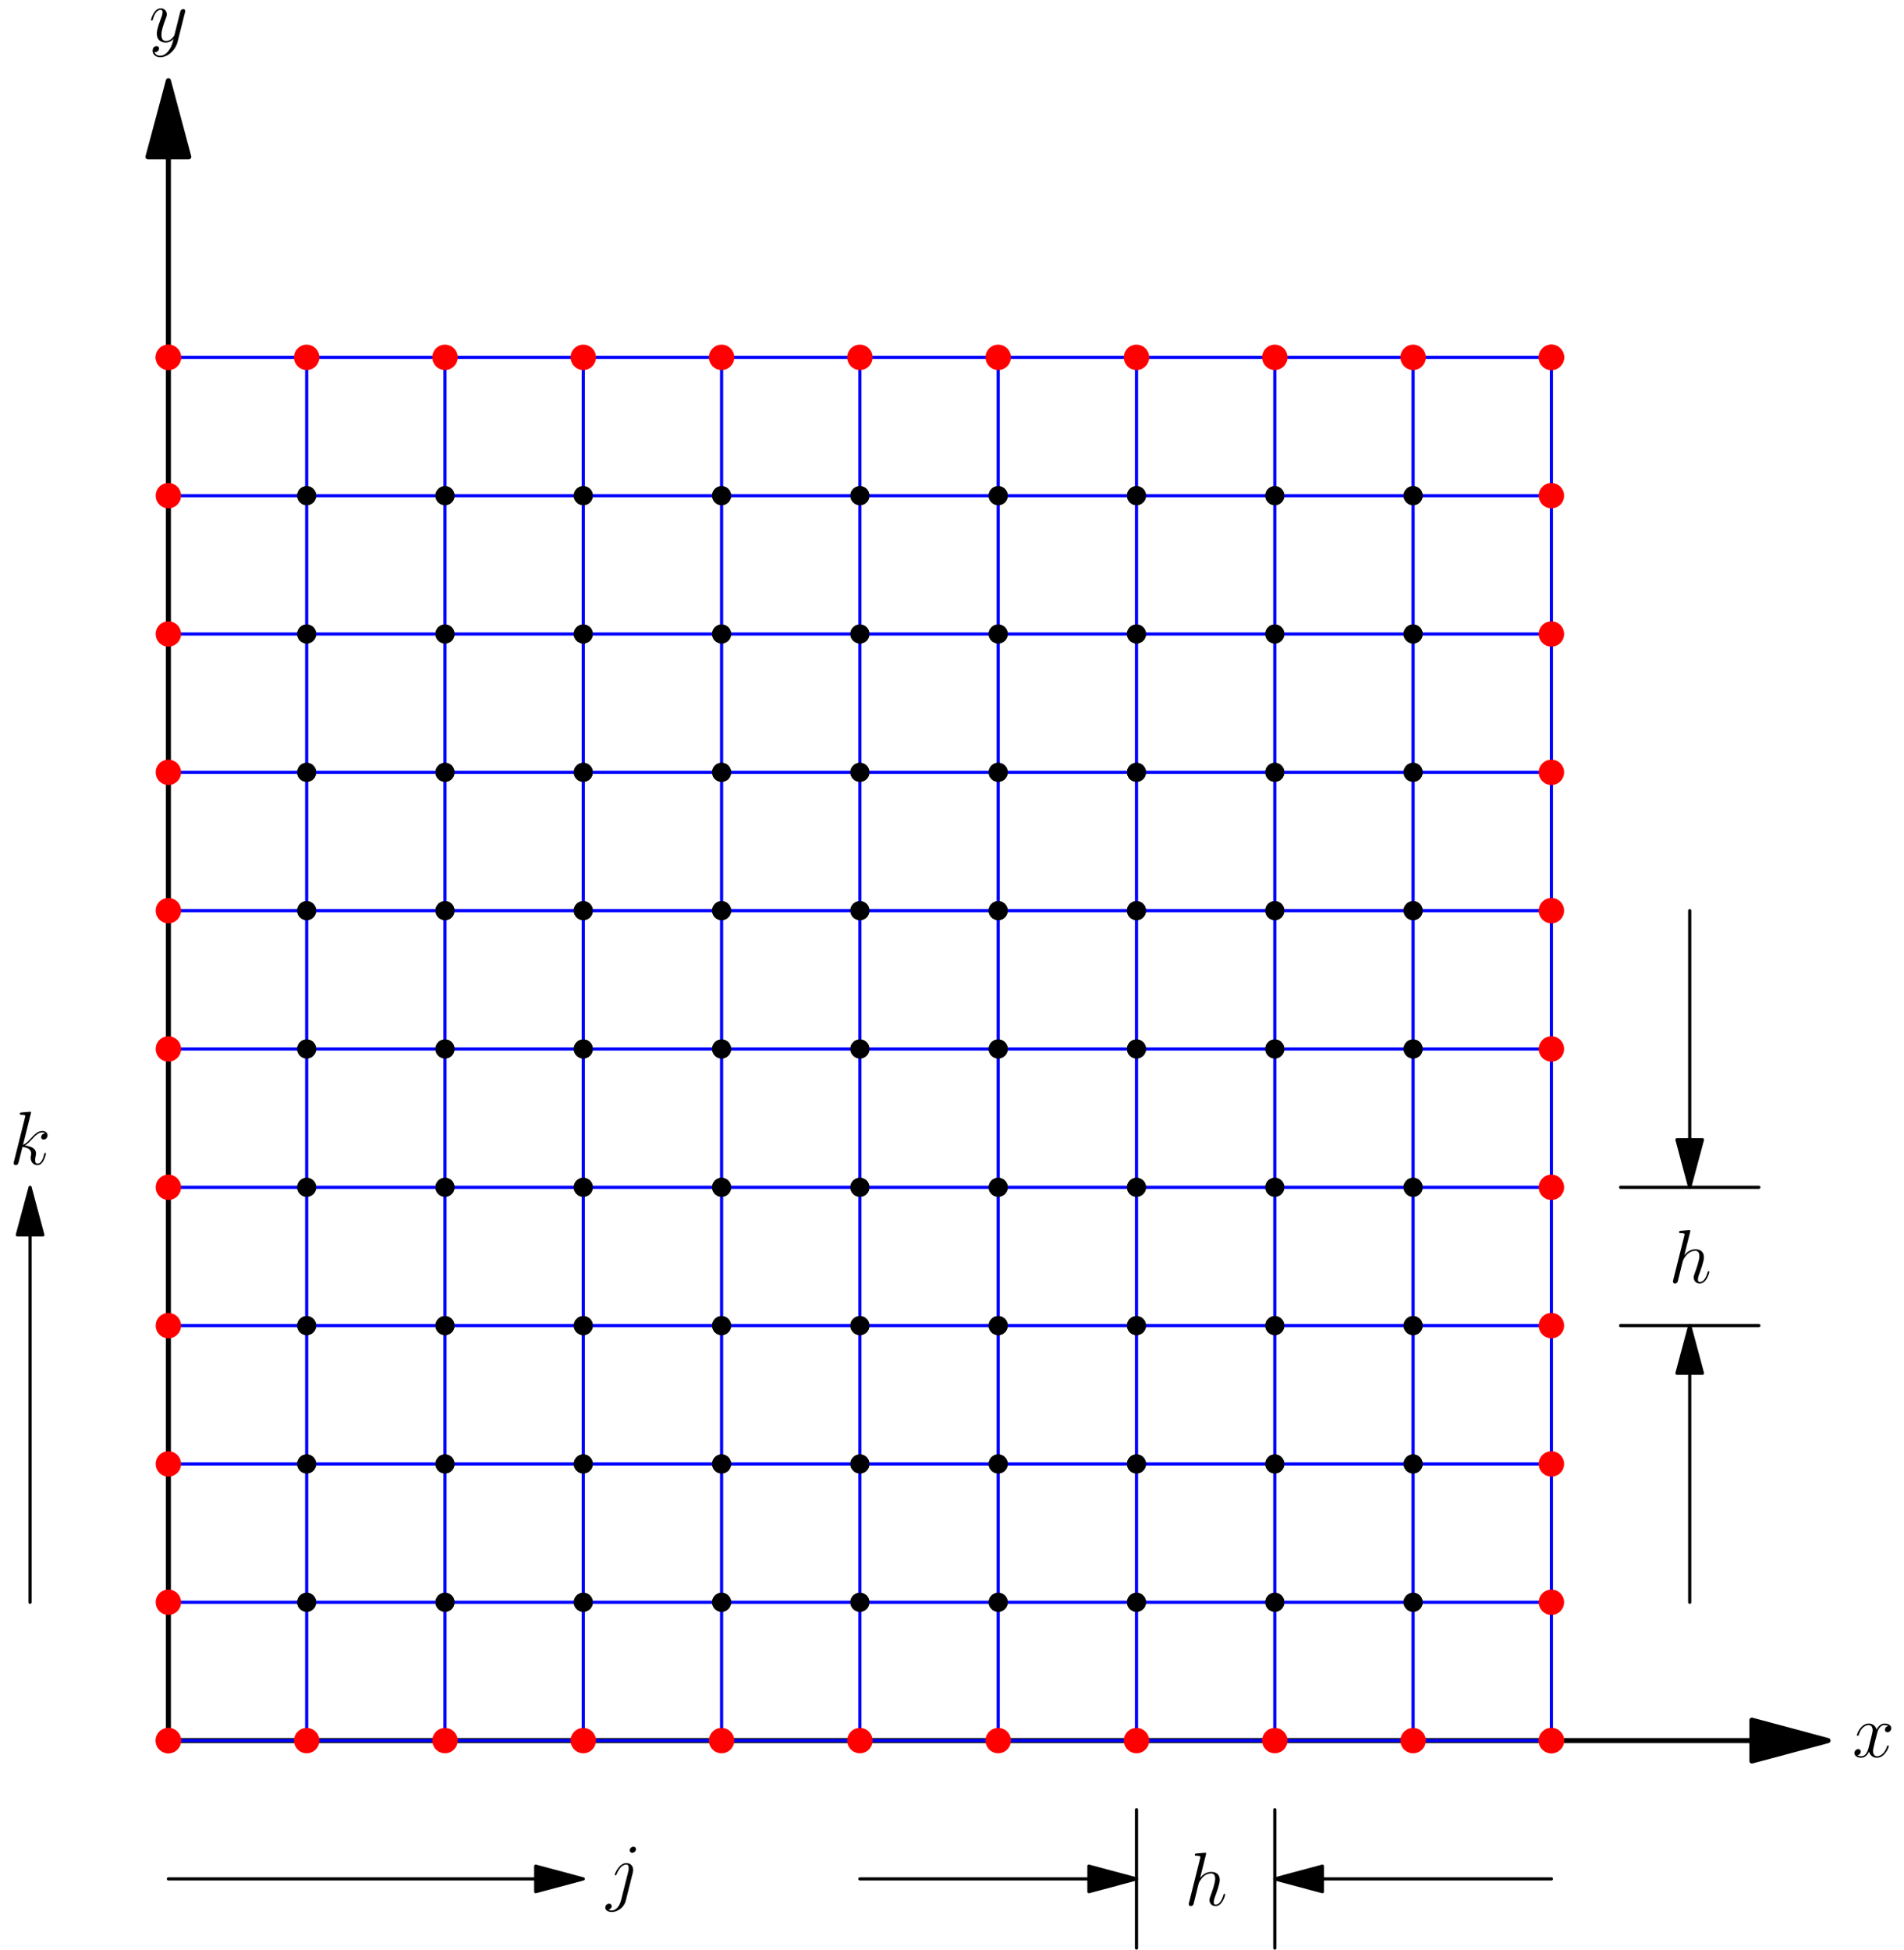 <?xml version='1.0' encoding='UTF-8'?>
<!-- This file was generated by dvisvgm 3.2.2 -->
<svg version='1.1' xmlns='http://www.w3.org/2000/svg' xmlns:xlink='http://www.w3.org/1999/xlink' width='300pt' height='307.228pt' viewBox='82.947 328.141 300 307.228'>
<defs>
<path id='g0-104' d='M3.359-7.998C3.371-8.046 3.395-8.118 3.395-8.177C3.395-8.297 3.276-8.297 3.252-8.297C3.24-8.297 2.654-8.249 2.594-8.237C2.391-8.225 2.212-8.201 1.997-8.189C1.698-8.165 1.614-8.153 1.614-7.938C1.614-7.819 1.71-7.819 1.877-7.819C2.463-7.819 2.475-7.711 2.475-7.592C2.475-7.52 2.451-7.424 2.439-7.388L.705-.466C.658-.287 .658-.263 .658-.191C.658 .072 .861 .12 .98 .12C1.184 .12 1.339-.036 1.399-.167L1.937-2.331C1.997-2.594 2.068-2.845 2.128-3.108C2.26-3.61 2.26-3.622 2.487-3.969S3.252-5.033 4.172-5.033C4.651-5.033 4.818-4.674 4.818-4.196C4.818-3.527 4.352-2.224 4.089-1.506C3.981-1.219 3.921-1.064 3.921-.849C3.921-.311 4.292 .12 4.866 .12C5.978 .12 6.396-1.638 6.396-1.71C6.396-1.769 6.348-1.817 6.276-1.817C6.169-1.817 6.157-1.781 6.097-1.578C5.822-.622 5.38-.12 4.902-.12C4.782-.12 4.591-.132 4.591-.514C4.591-.825 4.734-1.207 4.782-1.339C4.997-1.913 5.535-3.324 5.535-4.017C5.535-4.734 5.117-5.272 4.208-5.272C3.527-5.272 2.929-4.949 2.439-4.328L3.359-7.998Z'/>
<path id='g0-106' d='M4.184-3.79C4.232-3.981 4.232-4.148 4.232-4.196C4.232-4.89 3.718-5.272 3.18-5.272C1.973-5.272 1.327-3.527 1.327-3.443C1.327-3.383 1.375-3.335 1.447-3.335C1.542-3.335 1.554-3.383 1.614-3.503C2.092-4.663 2.69-5.033 3.144-5.033C3.395-5.033 3.527-4.902 3.527-4.483C3.527-4.196 3.491-4.077 3.443-3.862L2.307 .646C2.08 1.53 1.518 2.2 .861 2.2C.813 2.2 .562 2.2 .335 2.08C.622 2.02 .849 1.793 .849 1.506C.849 1.315 .705 1.124 .442 1.124C.132 1.124-.155 1.387-.155 1.745C-.155 2.236 .371 2.439 .861 2.439C1.686 2.439 2.774 1.829 3.072 .634L4.184-3.79ZM4.674-7.46C4.674-7.759 4.423-7.855 4.28-7.855C3.957-7.855 3.682-7.544 3.682-7.281C3.682-7.101 3.826-6.886 4.089-6.886C4.364-6.886 4.674-7.149 4.674-7.46Z'/>
<path id='g0-107' d='M3.359-7.998C3.371-8.046 3.395-8.118 3.395-8.177C3.395-8.297 3.276-8.297 3.252-8.297C3.24-8.297 2.809-8.261 2.594-8.237C2.391-8.225 2.212-8.201 1.997-8.189C1.71-8.165 1.626-8.153 1.626-7.938C1.626-7.819 1.745-7.819 1.865-7.819C2.475-7.819 2.475-7.711 2.475-7.592C2.475-7.544 2.475-7.52 2.415-7.305L.705-.466C.658-.287 .658-.263 .658-.191C.658 .072 .861 .12 .98 .12C1.315 .12 1.387-.143 1.482-.514L2.044-2.75C2.905-2.654 3.419-2.295 3.419-1.722C3.419-1.65 3.419-1.602 3.383-1.423C3.335-1.243 3.335-1.1 3.335-1.04C3.335-.347 3.79 .12 4.4 .12C4.949 .12 5.236-.383 5.332-.55C5.583-.992 5.738-1.662 5.738-1.71C5.738-1.769 5.691-1.817 5.619-1.817C5.511-1.817 5.499-1.769 5.452-1.578C5.284-.956 5.033-.12 4.423-.12C4.184-.12 4.029-.239 4.029-.693C4.029-.921 4.077-1.184 4.125-1.363C4.172-1.578 4.172-1.59 4.172-1.733C4.172-2.439 3.539-2.833 2.439-2.977C2.869-3.24 3.3-3.706 3.467-3.885C4.148-4.651 4.615-5.033 5.165-5.033C5.44-5.033 5.511-4.961 5.595-4.89C5.153-4.842 4.985-4.531 4.985-4.292C4.985-4.005 5.212-3.909 5.38-3.909C5.703-3.909 5.99-4.184 5.99-4.567C5.99-4.914 5.715-5.272 5.177-5.272C4.519-5.272 3.981-4.806 3.132-3.85C3.013-3.706 2.57-3.252 2.128-3.084L3.359-7.998Z'/>
<path id='g0-120' d='M5.667-4.878C5.284-4.806 5.141-4.519 5.141-4.292C5.141-4.005 5.368-3.909 5.535-3.909C5.894-3.909 6.145-4.22 6.145-4.543C6.145-5.045 5.571-5.272 5.069-5.272C4.34-5.272 3.933-4.555 3.826-4.328C3.551-5.224 2.809-5.272 2.594-5.272C1.375-5.272 .729-3.706 .729-3.443C.729-3.395 .777-3.335 .861-3.335C.956-3.335 .98-3.407 1.004-3.455C1.411-4.782 2.212-5.033 2.558-5.033C3.096-5.033 3.204-4.531 3.204-4.244C3.204-3.981 3.132-3.706 2.989-3.132L2.582-1.494C2.403-.777 2.056-.12 1.423-.12C1.363-.12 1.064-.12 .813-.275C1.243-.359 1.339-.717 1.339-.861C1.339-1.1 1.16-1.243 .933-1.243C.646-1.243 .335-.992 .335-.61C.335-.108 .897 .12 1.411 .12C1.985 .12 2.391-.335 2.642-.825C2.833-.12 3.431 .12 3.873 .12C5.093 .12 5.738-1.447 5.738-1.71C5.738-1.769 5.691-1.817 5.619-1.817C5.511-1.817 5.499-1.757 5.464-1.662C5.141-.61 4.447-.12 3.909-.12C3.491-.12 3.264-.43 3.264-.921C3.264-1.184 3.312-1.375 3.503-2.164L3.921-3.79C4.101-4.507 4.507-5.033 5.057-5.033C5.081-5.033 5.416-5.033 5.667-4.878Z'/>
<path id='g0-121' d='M3.144 1.339C2.821 1.793 2.355 2.2 1.769 2.2C1.626 2.2 1.052 2.176 .873 1.626C.909 1.638 .968 1.638 .992 1.638C1.351 1.638 1.59 1.327 1.59 1.052S1.363 .681 1.184 .681C.992 .681 .574 .825 .574 1.411C.574 2.02 1.088 2.439 1.769 2.439C2.965 2.439 4.172 1.339 4.507 .012L5.679-4.651C5.691-4.71 5.715-4.782 5.715-4.854C5.715-5.033 5.571-5.153 5.392-5.153C5.284-5.153 5.033-5.105 4.937-4.746L4.053-1.231C3.993-1.016 3.993-.992 3.897-.861C3.658-.526 3.264-.12 2.69-.12C2.02-.12 1.961-.777 1.961-1.1C1.961-1.781 2.283-2.702 2.606-3.563C2.738-3.909 2.809-4.077 2.809-4.316C2.809-4.818 2.451-5.272 1.865-5.272C.765-5.272 .323-3.539 .323-3.443C.323-3.395 .371-3.335 .454-3.335C.562-3.335 .574-3.383 .622-3.551C.909-4.555 1.363-5.033 1.829-5.033C1.937-5.033 2.14-5.033 2.14-4.639C2.14-4.328 2.008-3.981 1.829-3.527C1.243-1.961 1.243-1.566 1.243-1.279C1.243-.143 2.056 .12 2.654 .12C3.001 .12 3.431 .012 3.85-.43L3.862-.418C3.682 .287 3.563 .753 3.144 1.339Z'/>
</defs>
<g id='page1'>
<g transform='translate(82.947 328.141)scale(.996)'>
<path d='M277.14 275.311H26.637' fill='none' stroke='#000000' stroke-linecap='round' stroke-linejoin='round' stroke-miterlimit='10.037' stroke-width='0.803'/>
</g>
<g transform='translate(82.947 328.141)scale(.996)'>
<path d='M289.185 275.311L277.14 272.083V278.538L289.185 275.311Z' fill='#000000'/>
</g>
<g transform='translate(82.947 328.141)scale(.996)'>
<path d='M289.185 275.311L277.14 272.083V278.538L289.185 275.311Z' fill='none' stroke='#000000' stroke-linecap='round' stroke-linejoin='round' stroke-miterlimit='10.037' stroke-width='0.803'/>
</g>
<use x='374.803' y='604.937' xlink:href='#g0-120'/>
<g transform='translate(82.947 328.141)scale(.996)'>
<path d='M26.637 24.808V275.311' fill='none' stroke='#000000' stroke-linecap='round' stroke-linejoin='round' stroke-miterlimit='10.037' stroke-width='0.803'/>
</g>
<g transform='translate(82.947 328.141)scale(.996)'>
<path d='M26.637 12.763L23.41 24.808H29.864L26.637 12.763Z' fill='#000000'/>
</g>
<g transform='translate(82.947 328.141)scale(.996)'>
<path d='M26.637 12.763L23.41 24.808H29.864L26.637 12.763Z' fill='none' stroke='#000000' stroke-linecap='round' stroke-linejoin='round' stroke-miterlimit='10.037' stroke-width='0.803'/>
</g>
<use x='106.42' y='334.723' xlink:href='#g0-121'/>
<g transform='translate(82.947 328.141)scale(.996)'>
<path d='M48.516 275.311V253.432V231.553V209.674V187.795V165.916V144.037V122.158V100.279V78.4V56.521' fill='none' stroke='#0000ff' stroke-linecap='round' stroke-linejoin='round' stroke-miterlimit='10.037' stroke-width='0.502'/>
</g>
<g transform='translate(82.947 328.141)scale(.996)'>
<circle cx='48.516' cy='275.311' fill='#000000' r='1.506'/>
</g>
<g transform='translate(82.947 328.141)scale(.996)'>
<circle cx='48.516' cy='253.432' fill='#000000' r='1.506'/>
</g>
<g transform='translate(82.947 328.141)scale(.996)'>
<circle cx='48.516' cy='231.553' fill='#000000' r='1.506'/>
</g>
<g transform='translate(82.947 328.141)scale(.996)'>
<circle cx='48.516' cy='209.674' fill='#000000' r='1.506'/>
</g>
<g transform='translate(82.947 328.141)scale(.996)'>
<circle cx='48.516' cy='187.795' fill='#000000' r='1.506'/>
</g>
<g transform='translate(82.947 328.141)scale(.996)'>
<circle cx='48.516' cy='165.916' fill='#000000' r='1.506'/>
</g>
<g transform='translate(82.947 328.141)scale(.996)'>
<circle cx='48.516' cy='144.037' fill='#000000' r='1.506'/>
</g>
<g transform='translate(82.947 328.141)scale(.996)'>
<circle cx='48.516' cy='122.158' fill='#000000' r='1.506'/>
</g>
<g transform='translate(82.947 328.141)scale(.996)'>
<circle cx='48.516' cy='100.279' fill='#000000' r='1.506'/>
</g>
<g transform='translate(82.947 328.141)scale(.996)'>
<circle cx='48.516' cy='78.4' fill='#000000' r='1.506'/>
</g>
<g transform='translate(82.947 328.141)scale(.996)'>
<circle cx='48.516' cy='56.521' fill='#000000' r='1.506'/>
</g>
<g transform='translate(82.947 328.141)scale(.996)'>
<path d='M70.395 275.311V253.432V231.553V209.674V187.795V165.916V144.037V122.158V100.279V78.4V56.521' fill='none' stroke='#0000ff' stroke-linecap='round' stroke-linejoin='round' stroke-miterlimit='10.037' stroke-width='0.502'/>
</g>
<g transform='translate(82.947 328.141)scale(.996)'>
<circle cx='70.395' cy='275.311' fill='#000000' r='1.506'/>
</g>
<g transform='translate(82.947 328.141)scale(.996)'>
<circle cx='70.395' cy='253.432' fill='#000000' r='1.506'/>
</g>
<g transform='translate(82.947 328.141)scale(.996)'>
<circle cx='70.395' cy='231.553' fill='#000000' r='1.506'/>
</g>
<g transform='translate(82.947 328.141)scale(.996)'>
<circle cx='70.395' cy='209.674' fill='#000000' r='1.506'/>
</g>
<g transform='translate(82.947 328.141)scale(.996)'>
<circle cx='70.395' cy='187.795' fill='#000000' r='1.506'/>
</g>
<g transform='translate(82.947 328.141)scale(.996)'>
<circle cx='70.395' cy='165.916' fill='#000000' r='1.506'/>
</g>
<g transform='translate(82.947 328.141)scale(.996)'>
<circle cx='70.395' cy='144.037' fill='#000000' r='1.506'/>
</g>
<g transform='translate(82.947 328.141)scale(.996)'>
<circle cx='70.395' cy='122.158' fill='#000000' r='1.506'/>
</g>
<g transform='translate(82.947 328.141)scale(.996)'>
<circle cx='70.395' cy='100.279' fill='#000000' r='1.506'/>
</g>
<g transform='translate(82.947 328.141)scale(.996)'>
<circle cx='70.395' cy='78.4' fill='#000000' r='1.506'/>
</g>
<g transform='translate(82.947 328.141)scale(.996)'>
<circle cx='70.395' cy='56.521' fill='#000000' r='1.506'/>
</g>
<g transform='translate(82.947 328.141)scale(.996)'>
<path d='M92.274 275.311V253.432V231.553V209.674V187.795V165.916V144.037V122.158V100.279V78.4V56.521' fill='none' stroke='#0000ff' stroke-linecap='round' stroke-linejoin='round' stroke-miterlimit='10.037' stroke-width='0.502'/>
</g>
<g transform='translate(82.947 328.141)scale(.996)'>
<circle cx='92.274' cy='275.311' fill='#000000' r='1.506'/>
</g>
<g transform='translate(82.947 328.141)scale(.996)'>
<circle cx='92.274' cy='253.432' fill='#000000' r='1.506'/>
</g>
<g transform='translate(82.947 328.141)scale(.996)'>
<circle cx='92.274' cy='231.553' fill='#000000' r='1.506'/>
</g>
<g transform='translate(82.947 328.141)scale(.996)'>
<circle cx='92.274' cy='209.674' fill='#000000' r='1.506'/>
</g>
<g transform='translate(82.947 328.141)scale(.996)'>
<circle cx='92.274' cy='187.795' fill='#000000' r='1.506'/>
</g>
<g transform='translate(82.947 328.141)scale(.996)'>
<circle cx='92.274' cy='165.916' fill='#000000' r='1.506'/>
</g>
<g transform='translate(82.947 328.141)scale(.996)'>
<circle cx='92.274' cy='144.037' fill='#000000' r='1.506'/>
</g>
<g transform='translate(82.947 328.141)scale(.996)'>
<circle cx='92.274' cy='122.158' fill='#000000' r='1.506'/>
</g>
<g transform='translate(82.947 328.141)scale(.996)'>
<circle cx='92.274' cy='100.279' fill='#000000' r='1.506'/>
</g>
<g transform='translate(82.947 328.141)scale(.996)'>
<circle cx='92.274' cy='78.4' fill='#000000' r='1.506'/>
</g>
<g transform='translate(82.947 328.141)scale(.996)'>
<circle cx='92.274' cy='56.521' fill='#000000' r='1.506'/>
</g>
<g transform='translate(82.947 328.141)scale(.996)'>
<path d='M114.153 275.311V253.432V231.553V209.674V187.795V165.916V144.037V122.158V100.279V78.4V56.521' fill='none' stroke='#0000ff' stroke-linecap='round' stroke-linejoin='round' stroke-miterlimit='10.037' stroke-width='0.502'/>
</g>
<g transform='translate(82.947 328.141)scale(.996)'>
<circle cx='114.153' cy='275.311' fill='#000000' r='1.506'/>
</g>
<g transform='translate(82.947 328.141)scale(.996)'>
<circle cx='114.153' cy='253.432' fill='#000000' r='1.506'/>
</g>
<g transform='translate(82.947 328.141)scale(.996)'>
<circle cx='114.153' cy='231.553' fill='#000000' r='1.506'/>
</g>
<g transform='translate(82.947 328.141)scale(.996)'>
<circle cx='114.153' cy='209.674' fill='#000000' r='1.506'/>
</g>
<g transform='translate(82.947 328.141)scale(.996)'>
<circle cx='114.153' cy='187.795' fill='#000000' r='1.506'/>
</g>
<g transform='translate(82.947 328.141)scale(.996)'>
<circle cx='114.153' cy='165.916' fill='#000000' r='1.506'/>
</g>
<g transform='translate(82.947 328.141)scale(.996)'>
<circle cx='114.153' cy='144.037' fill='#000000' r='1.506'/>
</g>
<g transform='translate(82.947 328.141)scale(.996)'>
<circle cx='114.153' cy='122.158' fill='#000000' r='1.506'/>
</g>
<g transform='translate(82.947 328.141)scale(.996)'>
<circle cx='114.153' cy='100.279' fill='#000000' r='1.506'/>
</g>
<g transform='translate(82.947 328.141)scale(.996)'>
<circle cx='114.153' cy='78.4' fill='#000000' r='1.506'/>
</g>
<g transform='translate(82.947 328.141)scale(.996)'>
<circle cx='114.153' cy='56.521' fill='#000000' r='1.506'/>
</g>
<g transform='translate(82.947 328.141)scale(.996)'>
<path d='M136.032 275.311V253.432V231.553V209.674V187.795V165.916V144.037V122.158V100.279V78.4V56.521' fill='none' stroke='#0000ff' stroke-linecap='round' stroke-linejoin='round' stroke-miterlimit='10.037' stroke-width='0.502'/>
</g>
<g transform='translate(82.947 328.141)scale(.996)'>
<circle cx='136.032' cy='275.311' fill='#000000' r='1.506'/>
</g>
<g transform='translate(82.947 328.141)scale(.996)'>
<circle cx='136.032' cy='253.432' fill='#000000' r='1.506'/>
</g>
<g transform='translate(82.947 328.141)scale(.996)'>
<circle cx='136.032' cy='231.553' fill='#000000' r='1.506'/>
</g>
<g transform='translate(82.947 328.141)scale(.996)'>
<circle cx='136.032' cy='209.674' fill='#000000' r='1.506'/>
</g>
<g transform='translate(82.947 328.141)scale(.996)'>
<circle cx='136.032' cy='187.795' fill='#000000' r='1.506'/>
</g>
<g transform='translate(82.947 328.141)scale(.996)'>
<circle cx='136.032' cy='165.916' fill='#000000' r='1.506'/>
</g>
<g transform='translate(82.947 328.141)scale(.996)'>
<circle cx='136.032' cy='144.037' fill='#000000' r='1.506'/>
</g>
<g transform='translate(82.947 328.141)scale(.996)'>
<circle cx='136.032' cy='122.158' fill='#000000' r='1.506'/>
</g>
<g transform='translate(82.947 328.141)scale(.996)'>
<circle cx='136.032' cy='100.279' fill='#000000' r='1.506'/>
</g>
<g transform='translate(82.947 328.141)scale(.996)'>
<circle cx='136.032' cy='78.4' fill='#000000' r='1.506'/>
</g>
<g transform='translate(82.947 328.141)scale(.996)'>
<circle cx='136.032' cy='56.521' fill='#000000' r='1.506'/>
</g>
<g transform='translate(82.947 328.141)scale(.996)'>
<path d='M157.911 275.311V253.432V231.553V209.674V187.795V165.916V144.037V122.158V100.279V78.4V56.521' fill='none' stroke='#0000ff' stroke-linecap='round' stroke-linejoin='round' stroke-miterlimit='10.037' stroke-width='0.502'/>
</g>
<g transform='translate(82.947 328.141)scale(.996)'>
<circle cx='157.911' cy='275.311' fill='#000000' r='1.506'/>
</g>
<g transform='translate(82.947 328.141)scale(.996)'>
<circle cx='157.911' cy='253.432' fill='#000000' r='1.506'/>
</g>
<g transform='translate(82.947 328.141)scale(.996)'>
<circle cx='157.911' cy='231.553' fill='#000000' r='1.506'/>
</g>
<g transform='translate(82.947 328.141)scale(.996)'>
<circle cx='157.911' cy='209.674' fill='#000000' r='1.506'/>
</g>
<g transform='translate(82.947 328.141)scale(.996)'>
<circle cx='157.911' cy='187.795' fill='#000000' r='1.506'/>
</g>
<g transform='translate(82.947 328.141)scale(.996)'>
<circle cx='157.911' cy='165.916' fill='#000000' r='1.506'/>
</g>
<g transform='translate(82.947 328.141)scale(.996)'>
<circle cx='157.911' cy='144.037' fill='#000000' r='1.506'/>
</g>
<g transform='translate(82.947 328.141)scale(.996)'>
<circle cx='157.911' cy='122.158' fill='#000000' r='1.506'/>
</g>
<g transform='translate(82.947 328.141)scale(.996)'>
<circle cx='157.911' cy='100.279' fill='#000000' r='1.506'/>
</g>
<g transform='translate(82.947 328.141)scale(.996)'>
<circle cx='157.911' cy='78.4' fill='#000000' r='1.506'/>
</g>
<g transform='translate(82.947 328.141)scale(.996)'>
<circle cx='157.911' cy='56.521' fill='#000000' r='1.506'/>
</g>
<g transform='translate(82.947 328.141)scale(.996)'>
<path d='M179.79 275.311V253.432V231.553V209.674V187.795V165.916V144.037V122.158V100.279V78.4V56.521' fill='none' stroke='#0000ff' stroke-linecap='round' stroke-linejoin='round' stroke-miterlimit='10.037' stroke-width='0.502'/>
</g>
<g transform='translate(82.947 328.141)scale(.996)'>
<circle cx='179.79' cy='275.311' fill='#000000' r='1.506'/>
</g>
<g transform='translate(82.947 328.141)scale(.996)'>
<circle cx='179.79' cy='253.432' fill='#000000' r='1.506'/>
</g>
<g transform='translate(82.947 328.141)scale(.996)'>
<circle cx='179.79' cy='231.553' fill='#000000' r='1.506'/>
</g>
<g transform='translate(82.947 328.141)scale(.996)'>
<circle cx='179.79' cy='209.674' fill='#000000' r='1.506'/>
</g>
<g transform='translate(82.947 328.141)scale(.996)'>
<circle cx='179.79' cy='187.795' fill='#000000' r='1.506'/>
</g>
<g transform='translate(82.947 328.141)scale(.996)'>
<circle cx='179.79' cy='165.916' fill='#000000' r='1.506'/>
</g>
<g transform='translate(82.947 328.141)scale(.996)'>
<circle cx='179.79' cy='144.037' fill='#000000' r='1.506'/>
</g>
<g transform='translate(82.947 328.141)scale(.996)'>
<circle cx='179.79' cy='122.158' fill='#000000' r='1.506'/>
</g>
<g transform='translate(82.947 328.141)scale(.996)'>
<circle cx='179.79' cy='100.279' fill='#000000' r='1.506'/>
</g>
<g transform='translate(82.947 328.141)scale(.996)'>
<circle cx='179.79' cy='78.4' fill='#000000' r='1.506'/>
</g>
<g transform='translate(82.947 328.141)scale(.996)'>
<circle cx='179.79' cy='56.521' fill='#000000' r='1.506'/>
</g>
<g transform='translate(82.947 328.141)scale(.996)'>
<path d='M201.669 275.311V253.432V231.553V209.674V187.795V165.916V144.037V122.158V100.279V78.4V56.521' fill='none' stroke='#0000ff' stroke-linecap='round' stroke-linejoin='round' stroke-miterlimit='10.037' stroke-width='0.502'/>
</g>
<g transform='translate(82.947 328.141)scale(.996)'>
<circle cx='201.669' cy='275.311' fill='#000000' r='1.506'/>
</g>
<g transform='translate(82.947 328.141)scale(.996)'>
<circle cx='201.669' cy='253.432' fill='#000000' r='1.506'/>
</g>
<g transform='translate(82.947 328.141)scale(.996)'>
<circle cx='201.669' cy='231.553' fill='#000000' r='1.506'/>
</g>
<g transform='translate(82.947 328.141)scale(.996)'>
<circle cx='201.669' cy='209.674' fill='#000000' r='1.506'/>
</g>
<g transform='translate(82.947 328.141)scale(.996)'>
<circle cx='201.669' cy='187.795' fill='#000000' r='1.506'/>
</g>
<g transform='translate(82.947 328.141)scale(.996)'>
<circle cx='201.669' cy='165.916' fill='#000000' r='1.506'/>
</g>
<g transform='translate(82.947 328.141)scale(.996)'>
<circle cx='201.669' cy='144.037' fill='#000000' r='1.506'/>
</g>
<g transform='translate(82.947 328.141)scale(.996)'>
<circle cx='201.669' cy='122.158' fill='#000000' r='1.506'/>
</g>
<g transform='translate(82.947 328.141)scale(.996)'>
<circle cx='201.669' cy='100.279' fill='#000000' r='1.506'/>
</g>
<g transform='translate(82.947 328.141)scale(.996)'>
<circle cx='201.669' cy='78.4' fill='#000000' r='1.506'/>
</g>
<g transform='translate(82.947 328.141)scale(.996)'>
<circle cx='201.669' cy='56.521' fill='#000000' r='1.506'/>
</g>
<g transform='translate(82.947 328.141)scale(.996)'>
<path d='M223.548 275.311V253.432V231.553V209.674V187.795V165.916V144.037V122.158V100.279V78.4V56.521' fill='none' stroke='#0000ff' stroke-linecap='round' stroke-linejoin='round' stroke-miterlimit='10.037' stroke-width='0.502'/>
</g>
<g transform='translate(82.947 328.141)scale(.996)'>
<circle cx='223.548' cy='275.311' fill='#000000' r='1.506'/>
</g>
<g transform='translate(82.947 328.141)scale(.996)'>
<circle cx='223.548' cy='253.432' fill='#000000' r='1.506'/>
</g>
<g transform='translate(82.947 328.141)scale(.996)'>
<circle cx='223.548' cy='231.553' fill='#000000' r='1.506'/>
</g>
<g transform='translate(82.947 328.141)scale(.996)'>
<circle cx='223.548' cy='209.674' fill='#000000' r='1.506'/>
</g>
<g transform='translate(82.947 328.141)scale(.996)'>
<circle cx='223.548' cy='187.795' fill='#000000' r='1.506'/>
</g>
<g transform='translate(82.947 328.141)scale(.996)'>
<circle cx='223.548' cy='165.916' fill='#000000' r='1.506'/>
</g>
<g transform='translate(82.947 328.141)scale(.996)'>
<circle cx='223.548' cy='144.037' fill='#000000' r='1.506'/>
</g>
<g transform='translate(82.947 328.141)scale(.996)'>
<circle cx='223.548' cy='122.158' fill='#000000' r='1.506'/>
</g>
<g transform='translate(82.947 328.141)scale(.996)'>
<circle cx='223.548' cy='100.279' fill='#000000' r='1.506'/>
</g>
<g transform='translate(82.947 328.141)scale(.996)'>
<circle cx='223.548' cy='78.4' fill='#000000' r='1.506'/>
</g>
<g transform='translate(82.947 328.141)scale(.996)'>
<circle cx='223.548' cy='56.521' fill='#000000' r='1.506'/>
</g>
<g transform='translate(82.947 328.141)scale(.996)'>
<path d='M245.427 275.311V253.432V231.553V209.674V187.795V165.916V144.037V122.158V100.279V78.4V56.521' fill='none' stroke='#0000ff' stroke-linecap='round' stroke-linejoin='round' stroke-miterlimit='10.037' stroke-width='0.502'/>
</g>
<g transform='translate(82.947 328.141)scale(.996)'>
<circle cx='245.427' cy='275.311' fill='#000000' r='1.506'/>
</g>
<g transform='translate(82.947 328.141)scale(.996)'>
<circle cx='245.427' cy='253.432' fill='#000000' r='1.506'/>
</g>
<g transform='translate(82.947 328.141)scale(.996)'>
<circle cx='245.427' cy='231.553' fill='#000000' r='1.506'/>
</g>
<g transform='translate(82.947 328.141)scale(.996)'>
<circle cx='245.427' cy='209.674' fill='#000000' r='1.506'/>
</g>
<g transform='translate(82.947 328.141)scale(.996)'>
<circle cx='245.427' cy='187.795' fill='#000000' r='1.506'/>
</g>
<g transform='translate(82.947 328.141)scale(.996)'>
<circle cx='245.427' cy='165.916' fill='#000000' r='1.506'/>
</g>
<g transform='translate(82.947 328.141)scale(.996)'>
<circle cx='245.427' cy='144.037' fill='#000000' r='1.506'/>
</g>
<g transform='translate(82.947 328.141)scale(.996)'>
<circle cx='245.427' cy='122.158' fill='#000000' r='1.506'/>
</g>
<g transform='translate(82.947 328.141)scale(.996)'>
<circle cx='245.427' cy='100.279' fill='#000000' r='1.506'/>
</g>
<g transform='translate(82.947 328.141)scale(.996)'>
<circle cx='245.427' cy='78.4' fill='#000000' r='1.506'/>
</g>
<g transform='translate(82.947 328.141)scale(.996)'>
<circle cx='245.427' cy='56.521' fill='#000000' r='1.506'/>
</g>
<g transform='translate(82.947 328.141)scale(.996)'>
<path d='M26.637 275.311H48.516H70.395H92.274H114.153H136.032H157.911H179.79H201.669H223.548H245.427' fill='none' stroke='#0000ff' stroke-linecap='round' stroke-linejoin='round' stroke-miterlimit='10.037' stroke-width='0.502'/>
</g>
<g transform='translate(82.947 328.141)scale(.996)'>
<circle cx='26.637' cy='275.311' fill='#000000' r='1.506'/>
</g>
<g transform='translate(82.947 328.141)scale(.996)'>
<circle cx='48.516' cy='275.311' fill='#000000' r='1.506'/>
</g>
<g transform='translate(82.947 328.141)scale(.996)'>
<circle cx='70.395' cy='275.311' fill='#000000' r='1.506'/>
</g>
<g transform='translate(82.947 328.141)scale(.996)'>
<circle cx='92.274' cy='275.311' fill='#000000' r='1.506'/>
</g>
<g transform='translate(82.947 328.141)scale(.996)'>
<circle cx='114.153' cy='275.311' fill='#000000' r='1.506'/>
</g>
<g transform='translate(82.947 328.141)scale(.996)'>
<circle cx='136.032' cy='275.311' fill='#000000' r='1.506'/>
</g>
<g transform='translate(82.947 328.141)scale(.996)'>
<circle cx='157.911' cy='275.311' fill='#000000' r='1.506'/>
</g>
<g transform='translate(82.947 328.141)scale(.996)'>
<circle cx='179.79' cy='275.311' fill='#000000' r='1.506'/>
</g>
<g transform='translate(82.947 328.141)scale(.996)'>
<circle cx='201.669' cy='275.311' fill='#000000' r='1.506'/>
</g>
<g transform='translate(82.947 328.141)scale(.996)'>
<circle cx='223.548' cy='275.311' fill='#000000' r='1.506'/>
</g>
<g transform='translate(82.947 328.141)scale(.996)'>
<circle cx='245.427' cy='275.311' fill='#000000' r='1.506'/>
</g>
<g transform='translate(82.947 328.141)scale(.996)'>
<path d='M26.637 253.432H48.516H70.395H92.274H114.153H136.032H157.911H179.79H201.669H223.548H245.427' fill='none' stroke='#0000ff' stroke-linecap='round' stroke-linejoin='round' stroke-miterlimit='10.037' stroke-width='0.502'/>
</g>
<g transform='translate(82.947 328.141)scale(.996)'>
<circle cx='26.637' cy='253.432' fill='#000000' r='1.506'/>
</g>
<g transform='translate(82.947 328.141)scale(.996)'>
<circle cx='48.516' cy='253.432' fill='#000000' r='1.506'/>
</g>
<g transform='translate(82.947 328.141)scale(.996)'>
<circle cx='70.395' cy='253.432' fill='#000000' r='1.506'/>
</g>
<g transform='translate(82.947 328.141)scale(.996)'>
<circle cx='92.274' cy='253.432' fill='#000000' r='1.506'/>
</g>
<g transform='translate(82.947 328.141)scale(.996)'>
<circle cx='114.153' cy='253.432' fill='#000000' r='1.506'/>
</g>
<g transform='translate(82.947 328.141)scale(.996)'>
<circle cx='136.032' cy='253.432' fill='#000000' r='1.506'/>
</g>
<g transform='translate(82.947 328.141)scale(.996)'>
<circle cx='157.911' cy='253.432' fill='#000000' r='1.506'/>
</g>
<g transform='translate(82.947 328.141)scale(.996)'>
<circle cx='179.79' cy='253.432' fill='#000000' r='1.506'/>
</g>
<g transform='translate(82.947 328.141)scale(.996)'>
<circle cx='201.669' cy='253.432' fill='#000000' r='1.506'/>
</g>
<g transform='translate(82.947 328.141)scale(.996)'>
<circle cx='223.548' cy='253.432' fill='#000000' r='1.506'/>
</g>
<g transform='translate(82.947 328.141)scale(.996)'>
<circle cx='245.427' cy='253.432' fill='#000000' r='1.506'/>
</g>
<g transform='translate(82.947 328.141)scale(.996)'>
<path d='M26.637 231.553H48.516H70.395H92.274H114.153H136.032H157.911H179.79H201.669H223.548H245.427' fill='none' stroke='#0000ff' stroke-linecap='round' stroke-linejoin='round' stroke-miterlimit='10.037' stroke-width='0.502'/>
</g>
<g transform='translate(82.947 328.141)scale(.996)'>
<circle cx='26.637' cy='231.553' fill='#000000' r='1.506'/>
</g>
<g transform='translate(82.947 328.141)scale(.996)'>
<circle cx='48.516' cy='231.553' fill='#000000' r='1.506'/>
</g>
<g transform='translate(82.947 328.141)scale(.996)'>
<circle cx='70.395' cy='231.553' fill='#000000' r='1.506'/>
</g>
<g transform='translate(82.947 328.141)scale(.996)'>
<circle cx='92.274' cy='231.553' fill='#000000' r='1.506'/>
</g>
<g transform='translate(82.947 328.141)scale(.996)'>
<circle cx='114.153' cy='231.553' fill='#000000' r='1.506'/>
</g>
<g transform='translate(82.947 328.141)scale(.996)'>
<circle cx='136.032' cy='231.553' fill='#000000' r='1.506'/>
</g>
<g transform='translate(82.947 328.141)scale(.996)'>
<circle cx='157.911' cy='231.553' fill='#000000' r='1.506'/>
</g>
<g transform='translate(82.947 328.141)scale(.996)'>
<circle cx='179.79' cy='231.553' fill='#000000' r='1.506'/>
</g>
<g transform='translate(82.947 328.141)scale(.996)'>
<circle cx='201.669' cy='231.553' fill='#000000' r='1.506'/>
</g>
<g transform='translate(82.947 328.141)scale(.996)'>
<circle cx='223.548' cy='231.553' fill='#000000' r='1.506'/>
</g>
<g transform='translate(82.947 328.141)scale(.996)'>
<circle cx='245.427' cy='231.553' fill='#000000' r='1.506'/>
</g>
<g transform='translate(82.947 328.141)scale(.996)'>
<path d='M26.637 209.674H48.516H70.395H92.274H114.153H136.032H157.911H179.79H201.669H223.548H245.427' fill='none' stroke='#0000ff' stroke-linecap='round' stroke-linejoin='round' stroke-miterlimit='10.037' stroke-width='0.502'/>
</g>
<g transform='translate(82.947 328.141)scale(.996)'>
<circle cx='26.637' cy='209.674' fill='#000000' r='1.506'/>
</g>
<g transform='translate(82.947 328.141)scale(.996)'>
<circle cx='48.516' cy='209.674' fill='#000000' r='1.506'/>
</g>
<g transform='translate(82.947 328.141)scale(.996)'>
<circle cx='70.395' cy='209.674' fill='#000000' r='1.506'/>
</g>
<g transform='translate(82.947 328.141)scale(.996)'>
<circle cx='92.274' cy='209.674' fill='#000000' r='1.506'/>
</g>
<g transform='translate(82.947 328.141)scale(.996)'>
<circle cx='114.153' cy='209.674' fill='#000000' r='1.506'/>
</g>
<g transform='translate(82.947 328.141)scale(.996)'>
<circle cx='136.032' cy='209.674' fill='#000000' r='1.506'/>
</g>
<g transform='translate(82.947 328.141)scale(.996)'>
<circle cx='157.911' cy='209.674' fill='#000000' r='1.506'/>
</g>
<g transform='translate(82.947 328.141)scale(.996)'>
<circle cx='179.79' cy='209.674' fill='#000000' r='1.506'/>
</g>
<g transform='translate(82.947 328.141)scale(.996)'>
<circle cx='201.669' cy='209.674' fill='#000000' r='1.506'/>
</g>
<g transform='translate(82.947 328.141)scale(.996)'>
<circle cx='223.548' cy='209.674' fill='#000000' r='1.506'/>
</g>
<g transform='translate(82.947 328.141)scale(.996)'>
<circle cx='245.427' cy='209.674' fill='#000000' r='1.506'/>
</g>
<g transform='translate(82.947 328.141)scale(.996)'>
<path d='M26.637 187.795H48.516H70.395H92.274H114.153H136.032H157.911H179.79H201.669H223.548H245.427' fill='none' stroke='#0000ff' stroke-linecap='round' stroke-linejoin='round' stroke-miterlimit='10.037' stroke-width='0.502'/>
</g>
<g transform='translate(82.947 328.141)scale(.996)'>
<circle cx='26.637' cy='187.795' fill='#000000' r='1.506'/>
</g>
<g transform='translate(82.947 328.141)scale(.996)'>
<circle cx='48.516' cy='187.795' fill='#000000' r='1.506'/>
</g>
<g transform='translate(82.947 328.141)scale(.996)'>
<circle cx='70.395' cy='187.795' fill='#000000' r='1.506'/>
</g>
<g transform='translate(82.947 328.141)scale(.996)'>
<circle cx='92.274' cy='187.795' fill='#000000' r='1.506'/>
</g>
<g transform='translate(82.947 328.141)scale(.996)'>
<circle cx='114.153' cy='187.795' fill='#000000' r='1.506'/>
</g>
<g transform='translate(82.947 328.141)scale(.996)'>
<circle cx='136.032' cy='187.795' fill='#000000' r='1.506'/>
</g>
<g transform='translate(82.947 328.141)scale(.996)'>
<circle cx='157.911' cy='187.795' fill='#000000' r='1.506'/>
</g>
<g transform='translate(82.947 328.141)scale(.996)'>
<circle cx='179.79' cy='187.795' fill='#000000' r='1.506'/>
</g>
<g transform='translate(82.947 328.141)scale(.996)'>
<circle cx='201.669' cy='187.795' fill='#000000' r='1.506'/>
</g>
<g transform='translate(82.947 328.141)scale(.996)'>
<circle cx='223.548' cy='187.795' fill='#000000' r='1.506'/>
</g>
<g transform='translate(82.947 328.141)scale(.996)'>
<circle cx='245.427' cy='187.795' fill='#000000' r='1.506'/>
</g>
<g transform='translate(82.947 328.141)scale(.996)'>
<path d='M26.637 165.916H48.516H70.395H92.274H114.153H136.032H157.911H179.79H201.669H223.548H245.427' fill='none' stroke='#0000ff' stroke-linecap='round' stroke-linejoin='round' stroke-miterlimit='10.037' stroke-width='0.502'/>
</g>
<g transform='translate(82.947 328.141)scale(.996)'>
<circle cx='26.637' cy='165.916' fill='#000000' r='1.506'/>
</g>
<g transform='translate(82.947 328.141)scale(.996)'>
<circle cx='48.516' cy='165.916' fill='#000000' r='1.506'/>
</g>
<g transform='translate(82.947 328.141)scale(.996)'>
<circle cx='70.395' cy='165.916' fill='#000000' r='1.506'/>
</g>
<g transform='translate(82.947 328.141)scale(.996)'>
<circle cx='92.274' cy='165.916' fill='#000000' r='1.506'/>
</g>
<g transform='translate(82.947 328.141)scale(.996)'>
<circle cx='114.153' cy='165.916' fill='#000000' r='1.506'/>
</g>
<g transform='translate(82.947 328.141)scale(.996)'>
<circle cx='136.032' cy='165.916' fill='#000000' r='1.506'/>
</g>
<g transform='translate(82.947 328.141)scale(.996)'>
<circle cx='157.911' cy='165.916' fill='#000000' r='1.506'/>
</g>
<g transform='translate(82.947 328.141)scale(.996)'>
<circle cx='179.79' cy='165.916' fill='#000000' r='1.506'/>
</g>
<g transform='translate(82.947 328.141)scale(.996)'>
<circle cx='201.669' cy='165.916' fill='#000000' r='1.506'/>
</g>
<g transform='translate(82.947 328.141)scale(.996)'>
<circle cx='223.548' cy='165.916' fill='#000000' r='1.506'/>
</g>
<g transform='translate(82.947 328.141)scale(.996)'>
<circle cx='245.427' cy='165.916' fill='#000000' r='1.506'/>
</g>
<g transform='translate(82.947 328.141)scale(.996)'>
<path d='M26.637 144.037H48.516H70.395H92.274H114.153H136.032H157.911H179.79H201.669H223.548H245.427' fill='none' stroke='#0000ff' stroke-linecap='round' stroke-linejoin='round' stroke-miterlimit='10.037' stroke-width='0.502'/>
</g>
<g transform='translate(82.947 328.141)scale(.996)'>
<circle cx='26.637' cy='144.037' fill='#000000' r='1.506'/>
</g>
<g transform='translate(82.947 328.141)scale(.996)'>
<circle cx='48.516' cy='144.037' fill='#000000' r='1.506'/>
</g>
<g transform='translate(82.947 328.141)scale(.996)'>
<circle cx='70.395' cy='144.037' fill='#000000' r='1.506'/>
</g>
<g transform='translate(82.947 328.141)scale(.996)'>
<circle cx='92.274' cy='144.037' fill='#000000' r='1.506'/>
</g>
<g transform='translate(82.947 328.141)scale(.996)'>
<circle cx='114.153' cy='144.037' fill='#000000' r='1.506'/>
</g>
<g transform='translate(82.947 328.141)scale(.996)'>
<circle cx='136.032' cy='144.037' fill='#000000' r='1.506'/>
</g>
<g transform='translate(82.947 328.141)scale(.996)'>
<circle cx='157.911' cy='144.037' fill='#000000' r='1.506'/>
</g>
<g transform='translate(82.947 328.141)scale(.996)'>
<circle cx='179.79' cy='144.037' fill='#000000' r='1.506'/>
</g>
<g transform='translate(82.947 328.141)scale(.996)'>
<circle cx='201.669' cy='144.037' fill='#000000' r='1.506'/>
</g>
<g transform='translate(82.947 328.141)scale(.996)'>
<circle cx='223.548' cy='144.037' fill='#000000' r='1.506'/>
</g>
<g transform='translate(82.947 328.141)scale(.996)'>
<circle cx='245.427' cy='144.037' fill='#000000' r='1.506'/>
</g>
<g transform='translate(82.947 328.141)scale(.996)'>
<path d='M26.637 122.158H48.516H70.395H92.274H114.153H136.032H157.911H179.79H201.669H223.548H245.427' fill='none' stroke='#0000ff' stroke-linecap='round' stroke-linejoin='round' stroke-miterlimit='10.037' stroke-width='0.502'/>
</g>
<g transform='translate(82.947 328.141)scale(.996)'>
<circle cx='26.637' cy='122.158' fill='#000000' r='1.506'/>
</g>
<g transform='translate(82.947 328.141)scale(.996)'>
<circle cx='48.516' cy='122.158' fill='#000000' r='1.506'/>
</g>
<g transform='translate(82.947 328.141)scale(.996)'>
<circle cx='70.395' cy='122.158' fill='#000000' r='1.506'/>
</g>
<g transform='translate(82.947 328.141)scale(.996)'>
<circle cx='92.274' cy='122.158' fill='#000000' r='1.506'/>
</g>
<g transform='translate(82.947 328.141)scale(.996)'>
<circle cx='114.153' cy='122.158' fill='#000000' r='1.506'/>
</g>
<g transform='translate(82.947 328.141)scale(.996)'>
<circle cx='136.032' cy='122.158' fill='#000000' r='1.506'/>
</g>
<g transform='translate(82.947 328.141)scale(.996)'>
<circle cx='157.911' cy='122.158' fill='#000000' r='1.506'/>
</g>
<g transform='translate(82.947 328.141)scale(.996)'>
<circle cx='179.79' cy='122.158' fill='#000000' r='1.506'/>
</g>
<g transform='translate(82.947 328.141)scale(.996)'>
<circle cx='201.669' cy='122.158' fill='#000000' r='1.506'/>
</g>
<g transform='translate(82.947 328.141)scale(.996)'>
<circle cx='223.548' cy='122.158' fill='#000000' r='1.506'/>
</g>
<g transform='translate(82.947 328.141)scale(.996)'>
<circle cx='245.427' cy='122.158' fill='#000000' r='1.506'/>
</g>
<g transform='translate(82.947 328.141)scale(.996)'>
<path d='M26.637 100.279H48.516H70.395H92.274H114.153H136.032H157.911H179.79H201.669H223.548H245.427' fill='none' stroke='#0000ff' stroke-linecap='round' stroke-linejoin='round' stroke-miterlimit='10.037' stroke-width='0.502'/>
</g>
<g transform='translate(82.947 328.141)scale(.996)'>
<circle cx='26.637' cy='100.279' fill='#000000' r='1.506'/>
</g>
<g transform='translate(82.947 328.141)scale(.996)'>
<circle cx='48.516' cy='100.279' fill='#000000' r='1.506'/>
</g>
<g transform='translate(82.947 328.141)scale(.996)'>
<circle cx='70.395' cy='100.279' fill='#000000' r='1.506'/>
</g>
<g transform='translate(82.947 328.141)scale(.996)'>
<circle cx='92.274' cy='100.279' fill='#000000' r='1.506'/>
</g>
<g transform='translate(82.947 328.141)scale(.996)'>
<circle cx='114.153' cy='100.279' fill='#000000' r='1.506'/>
</g>
<g transform='translate(82.947 328.141)scale(.996)'>
<circle cx='136.032' cy='100.279' fill='#000000' r='1.506'/>
</g>
<g transform='translate(82.947 328.141)scale(.996)'>
<circle cx='157.911' cy='100.279' fill='#000000' r='1.506'/>
</g>
<g transform='translate(82.947 328.141)scale(.996)'>
<circle cx='179.79' cy='100.279' fill='#000000' r='1.506'/>
</g>
<g transform='translate(82.947 328.141)scale(.996)'>
<circle cx='201.669' cy='100.279' fill='#000000' r='1.506'/>
</g>
<g transform='translate(82.947 328.141)scale(.996)'>
<circle cx='223.548' cy='100.279' fill='#000000' r='1.506'/>
</g>
<g transform='translate(82.947 328.141)scale(.996)'>
<circle cx='245.427' cy='100.279' fill='#000000' r='1.506'/>
</g>
<g transform='translate(82.947 328.141)scale(.996)'>
<path d='M26.637 78.4H48.516H70.395H92.274H114.153H136.032H157.911H179.79H201.669H223.548H245.427' fill='none' stroke='#0000ff' stroke-linecap='round' stroke-linejoin='round' stroke-miterlimit='10.037' stroke-width='0.502'/>
</g>
<g transform='translate(82.947 328.141)scale(.996)'>
<circle cx='26.637' cy='78.4' fill='#000000' r='1.506'/>
</g>
<g transform='translate(82.947 328.141)scale(.996)'>
<circle cx='48.516' cy='78.4' fill='#000000' r='1.506'/>
</g>
<g transform='translate(82.947 328.141)scale(.996)'>
<circle cx='70.395' cy='78.4' fill='#000000' r='1.506'/>
</g>
<g transform='translate(82.947 328.141)scale(.996)'>
<circle cx='92.274' cy='78.4' fill='#000000' r='1.506'/>
</g>
<g transform='translate(82.947 328.141)scale(.996)'>
<circle cx='114.153' cy='78.4' fill='#000000' r='1.506'/>
</g>
<g transform='translate(82.947 328.141)scale(.996)'>
<circle cx='136.032' cy='78.4' fill='#000000' r='1.506'/>
</g>
<g transform='translate(82.947 328.141)scale(.996)'>
<circle cx='157.911' cy='78.4' fill='#000000' r='1.506'/>
</g>
<g transform='translate(82.947 328.141)scale(.996)'>
<circle cx='179.79' cy='78.4' fill='#000000' r='1.506'/>
</g>
<g transform='translate(82.947 328.141)scale(.996)'>
<circle cx='201.669' cy='78.4' fill='#000000' r='1.506'/>
</g>
<g transform='translate(82.947 328.141)scale(.996)'>
<circle cx='223.548' cy='78.4' fill='#000000' r='1.506'/>
</g>
<g transform='translate(82.947 328.141)scale(.996)'>
<circle cx='245.427' cy='78.4' fill='#000000' r='1.506'/>
</g>
<g transform='translate(82.947 328.141)scale(.996)'>
<path d='M26.637 56.521H48.516H70.395H92.274H114.153H136.032H157.911H179.79H201.669H223.548H245.427' fill='none' stroke='#0000ff' stroke-linecap='round' stroke-linejoin='round' stroke-miterlimit='10.037' stroke-width='0.502'/>
</g>
<g transform='translate(82.947 328.141)scale(.996)'>
<circle cx='26.637' cy='56.521' fill='#000000' r='1.506'/>
</g>
<g transform='translate(82.947 328.141)scale(.996)'>
<circle cx='48.516' cy='56.521' fill='#000000' r='1.506'/>
</g>
<g transform='translate(82.947 328.141)scale(.996)'>
<circle cx='70.395' cy='56.521' fill='#000000' r='1.506'/>
</g>
<g transform='translate(82.947 328.141)scale(.996)'>
<circle cx='92.274' cy='56.521' fill='#000000' r='1.506'/>
</g>
<g transform='translate(82.947 328.141)scale(.996)'>
<circle cx='114.153' cy='56.521' fill='#000000' r='1.506'/>
</g>
<g transform='translate(82.947 328.141)scale(.996)'>
<circle cx='136.032' cy='56.521' fill='#000000' r='1.506'/>
</g>
<g transform='translate(82.947 328.141)scale(.996)'>
<circle cx='157.911' cy='56.521' fill='#000000' r='1.506'/>
</g>
<g transform='translate(82.947 328.141)scale(.996)'>
<circle cx='179.79' cy='56.521' fill='#000000' r='1.506'/>
</g>
<g transform='translate(82.947 328.141)scale(.996)'>
<circle cx='201.669' cy='56.521' fill='#000000' r='1.506'/>
</g>
<g transform='translate(82.947 328.141)scale(.996)'>
<circle cx='223.548' cy='56.521' fill='#000000' r='1.506'/>
</g>
<g transform='translate(82.947 328.141)scale(.996)'>
<circle cx='245.427' cy='56.521' fill='#000000' r='1.506'/>
</g>
<g transform='translate(82.947 328.141)scale(.996)'>
<circle cx='26.637' cy='275.311' fill='#ff0000' r='2.007'/>
</g>
<g transform='translate(82.947 328.141)scale(.996)'>
<circle cx='245.427' cy='275.311' fill='#ff0000' r='2.007'/>
</g>
<g transform='translate(82.947 328.141)scale(.996)'>
<circle cx='26.637' cy='253.432' fill='#ff0000' r='2.007'/>
</g>
<g transform='translate(82.947 328.141)scale(.996)'>
<circle cx='245.427' cy='253.432' fill='#ff0000' r='2.007'/>
</g>
<g transform='translate(82.947 328.141)scale(.996)'>
<circle cx='26.637' cy='231.553' fill='#ff0000' r='2.007'/>
</g>
<g transform='translate(82.947 328.141)scale(.996)'>
<circle cx='245.427' cy='231.553' fill='#ff0000' r='2.007'/>
</g>
<g transform='translate(82.947 328.141)scale(.996)'>
<circle cx='26.637' cy='209.674' fill='#ff0000' r='2.007'/>
</g>
<g transform='translate(82.947 328.141)scale(.996)'>
<circle cx='245.427' cy='209.674' fill='#ff0000' r='2.007'/>
</g>
<g transform='translate(82.947 328.141)scale(.996)'>
<circle cx='26.637' cy='187.795' fill='#ff0000' r='2.007'/>
</g>
<g transform='translate(82.947 328.141)scale(.996)'>
<circle cx='245.427' cy='187.795' fill='#ff0000' r='2.007'/>
</g>
<g transform='translate(82.947 328.141)scale(.996)'>
<circle cx='26.637' cy='165.916' fill='#ff0000' r='2.007'/>
</g>
<g transform='translate(82.947 328.141)scale(.996)'>
<circle cx='245.427' cy='165.916' fill='#ff0000' r='2.007'/>
</g>
<g transform='translate(82.947 328.141)scale(.996)'>
<circle cx='26.637' cy='144.037' fill='#ff0000' r='2.007'/>
</g>
<g transform='translate(82.947 328.141)scale(.996)'>
<circle cx='245.427' cy='144.037' fill='#ff0000' r='2.007'/>
</g>
<g transform='translate(82.947 328.141)scale(.996)'>
<circle cx='26.637' cy='122.158' fill='#ff0000' r='2.007'/>
</g>
<g transform='translate(82.947 328.141)scale(.996)'>
<circle cx='245.427' cy='122.158' fill='#ff0000' r='2.007'/>
</g>
<g transform='translate(82.947 328.141)scale(.996)'>
<circle cx='26.637' cy='100.279' fill='#ff0000' r='2.007'/>
</g>
<g transform='translate(82.947 328.141)scale(.996)'>
<circle cx='245.427' cy='100.279' fill='#ff0000' r='2.007'/>
</g>
<g transform='translate(82.947 328.141)scale(.996)'>
<circle cx='26.637' cy='78.4' fill='#ff0000' r='2.007'/>
</g>
<g transform='translate(82.947 328.141)scale(.996)'>
<circle cx='245.427' cy='78.4' fill='#ff0000' r='2.007'/>
</g>
<g transform='translate(82.947 328.141)scale(.996)'>
<circle cx='26.637' cy='56.521' fill='#ff0000' r='2.007'/>
</g>
<g transform='translate(82.947 328.141)scale(.996)'>
<circle cx='245.427' cy='56.521' fill='#ff0000' r='2.007'/>
</g>
<g transform='translate(82.947 328.141)scale(.996)'>
<circle cx='26.637' cy='275.311' fill='#ff0000' r='2.007'/>
</g>
<g transform='translate(82.947 328.141)scale(.996)'>
<circle cx='26.637' cy='56.521' fill='#ff0000' r='2.007'/>
</g>
<g transform='translate(82.947 328.141)scale(.996)'>
<circle cx='48.516' cy='275.311' fill='#ff0000' r='2.007'/>
</g>
<g transform='translate(82.947 328.141)scale(.996)'>
<circle cx='48.516' cy='56.521' fill='#ff0000' r='2.007'/>
</g>
<g transform='translate(82.947 328.141)scale(.996)'>
<circle cx='70.395' cy='275.311' fill='#ff0000' r='2.007'/>
</g>
<g transform='translate(82.947 328.141)scale(.996)'>
<circle cx='70.395' cy='56.521' fill='#ff0000' r='2.007'/>
</g>
<g transform='translate(82.947 328.141)scale(.996)'>
<circle cx='92.274' cy='275.311' fill='#ff0000' r='2.007'/>
</g>
<g transform='translate(82.947 328.141)scale(.996)'>
<circle cx='92.274' cy='56.521' fill='#ff0000' r='2.007'/>
</g>
<g transform='translate(82.947 328.141)scale(.996)'>
<circle cx='114.153' cy='275.311' fill='#ff0000' r='2.007'/>
</g>
<g transform='translate(82.947 328.141)scale(.996)'>
<circle cx='114.153' cy='56.521' fill='#ff0000' r='2.007'/>
</g>
<g transform='translate(82.947 328.141)scale(.996)'>
<circle cx='136.032' cy='275.311' fill='#ff0000' r='2.007'/>
</g>
<g transform='translate(82.947 328.141)scale(.996)'>
<circle cx='136.032' cy='56.521' fill='#ff0000' r='2.007'/>
</g>
<g transform='translate(82.947 328.141)scale(.996)'>
<circle cx='157.911' cy='275.311' fill='#ff0000' r='2.007'/>
</g>
<g transform='translate(82.947 328.141)scale(.996)'>
<circle cx='157.911' cy='56.521' fill='#ff0000' r='2.007'/>
</g>
<g transform='translate(82.947 328.141)scale(.996)'>
<circle cx='179.79' cy='275.311' fill='#ff0000' r='2.007'/>
</g>
<g transform='translate(82.947 328.141)scale(.996)'>
<circle cx='179.79' cy='56.521' fill='#ff0000' r='2.007'/>
</g>
<g transform='translate(82.947 328.141)scale(.996)'>
<circle cx='201.669' cy='275.311' fill='#ff0000' r='2.007'/>
</g>
<g transform='translate(82.947 328.141)scale(.996)'>
<circle cx='201.669' cy='56.521' fill='#ff0000' r='2.007'/>
</g>
<g transform='translate(82.947 328.141)scale(.996)'>
<circle cx='223.548' cy='275.311' fill='#ff0000' r='2.007'/>
</g>
<g transform='translate(82.947 328.141)scale(.996)'>
<circle cx='223.548' cy='56.521' fill='#ff0000' r='2.007'/>
</g>
<g transform='translate(82.947 328.141)scale(.996)'>
<circle cx='245.427' cy='275.311' fill='#ff0000' r='2.007'/>
</g>
<g transform='translate(82.947 328.141)scale(.996)'>
<circle cx='245.427' cy='56.521' fill='#ff0000' r='2.007'/>
</g>
<g transform='translate(82.947 328.141)scale(.996)'>
<path d='M84.746 297.19H26.637' fill='none' stroke='#000000' stroke-linecap='round' stroke-linejoin='round' stroke-miterlimit='10.037' stroke-width='0.502'/>
</g>
<g transform='translate(82.947 328.141)scale(.996)'>
<path d='M92.274 297.19L84.746 295.173V299.207L92.274 297.19Z' fill='#000000'/>
</g>
<g transform='translate(82.947 328.141)scale(.996)'>
<path d='M92.274 297.19L84.746 295.173V299.207L92.274 297.19Z' fill='none' stroke='#000000' stroke-linecap='round' stroke-linejoin='round' stroke-miterlimit='10.037' stroke-width='0.502'/>
</g>
<use x='178.478' y='626.917' xlink:href='#g0-106'/>
<g transform='translate(82.947 328.141)scale(.996)'>
<path d='M4.758 195.323V253.432' fill='none' stroke='#000000' stroke-linecap='round' stroke-linejoin='round' stroke-miterlimit='10.037' stroke-width='0.502'/>
</g>
<g transform='translate(82.947 328.141)scale(.996)'>
<path d='M4.758 187.795L2.741 195.323H6.775L4.758 187.795Z' fill='#000000'/>
</g>
<g transform='translate(82.947 328.141)scale(.996)'>
<path d='M4.758 187.795L2.741 195.323H6.775L4.758 187.795Z' fill='none' stroke='#000000' stroke-linecap='round' stroke-linejoin='round' stroke-miterlimit='10.037' stroke-width='0.502'/>
</g>
<use x='84.446' y='511.576' xlink:href='#g0-107'/>
<g transform='translate(82.947 328.141)scale(.996)'>
<path d='M172.262 297.19H136.032' fill='none' stroke='#000000' stroke-linecap='round' stroke-linejoin='round' stroke-miterlimit='10.037' stroke-width='0.502'/>
</g>
<g transform='translate(82.947 328.141)scale(.996)'>
<path d='M179.79 297.19L172.262 295.173V299.207L179.79 297.19Z' fill='#000000'/>
</g>
<g transform='translate(82.947 328.141)scale(.996)'>
<path d='M179.79 297.19L172.262 295.173V299.207L179.79 297.19Z' fill='none' stroke='#000000' stroke-linecap='round' stroke-linejoin='round' stroke-miterlimit='10.037' stroke-width='0.502'/>
</g>
<g transform='translate(82.947 328.141)scale(.996)'>
<path d='M209.197 297.19H245.427' fill='none' stroke='#000000' stroke-linecap='round' stroke-linejoin='round' stroke-miterlimit='10.037' stroke-width='0.502'/>
</g>
<g transform='translate(82.947 328.141)scale(.996)'>
<path d='M201.669 297.19L209.197 299.207V295.173L201.669 297.19Z' fill='#000000'/>
</g>
<g transform='translate(82.947 328.141)scale(.996)'>
<path d='M201.669 297.19L209.197 299.207V295.173L201.669 297.19Z' fill='none' stroke='#000000' stroke-linecap='round' stroke-linejoin='round' stroke-miterlimit='10.037' stroke-width='0.502'/>
</g>
<g transform='translate(82.947 328.141)scale(.996)'>
<path d='M179.79 308.129V286.25' fill='none' stroke='#000000' stroke-linecap='round' stroke-linejoin='round' stroke-miterlimit='10.037' stroke-width='0.502'/>
</g>
<g transform='translate(82.947 328.141)scale(.996)'>
<path d='M201.669 308.129V286.25' fill='none' stroke='#000000' stroke-linecap='round' stroke-linejoin='round' stroke-miterlimit='10.037' stroke-width='0.502'/>
</g>
<use x='269.599' y='628.311' xlink:href='#g0-104'/>
<g transform='translate(82.947 328.141)scale(.996)'>
<path d='M267.306 217.202V253.432' fill='none' stroke='#000000' stroke-linecap='round' stroke-linejoin='round' stroke-miterlimit='10.037' stroke-width='0.502'/>
</g>
<g transform='translate(82.947 328.141)scale(.996)'>
<path d='M267.306 209.674L265.289 217.202H269.323L267.306 209.674Z' fill='#000000'/>
</g>
<g transform='translate(82.947 328.141)scale(.996)'>
<path d='M267.306 209.674L265.289 217.202H269.323L267.306 209.674Z' fill='none' stroke='#000000' stroke-linecap='round' stroke-linejoin='round' stroke-miterlimit='10.037' stroke-width='0.502'/>
</g>
<g transform='translate(82.947 328.141)scale(.996)'>
<path d='M267.306 180.267V144.037' fill='none' stroke='#000000' stroke-linecap='round' stroke-linejoin='round' stroke-miterlimit='10.037' stroke-width='0.502'/>
</g>
<g transform='translate(82.947 328.141)scale(.996)'>
<path d='M267.306 187.795L269.323 180.267H265.289L267.306 187.795Z' fill='#000000'/>
</g>
<g transform='translate(82.947 328.141)scale(.996)'>
<path d='M267.306 187.795L269.323 180.267H265.289L267.306 187.795Z' fill='none' stroke='#000000' stroke-linecap='round' stroke-linejoin='round' stroke-miterlimit='10.037' stroke-width='0.502'/>
</g>
<g transform='translate(82.947 328.141)scale(.996)'>
<path d='M256.367 209.674H278.246' fill='none' stroke='#000000' stroke-linecap='round' stroke-linejoin='round' stroke-miterlimit='10.037' stroke-width='0.502'/>
</g>
<g transform='translate(82.947 328.141)scale(.996)'>
<path d='M256.367 187.795H278.246' fill='none' stroke='#000000' stroke-linecap='round' stroke-linejoin='round' stroke-miterlimit='10.037' stroke-width='0.502'/>
</g>
<use x='345.889' y='530.223' xlink:href='#g0-104'/>
</g>
</svg>